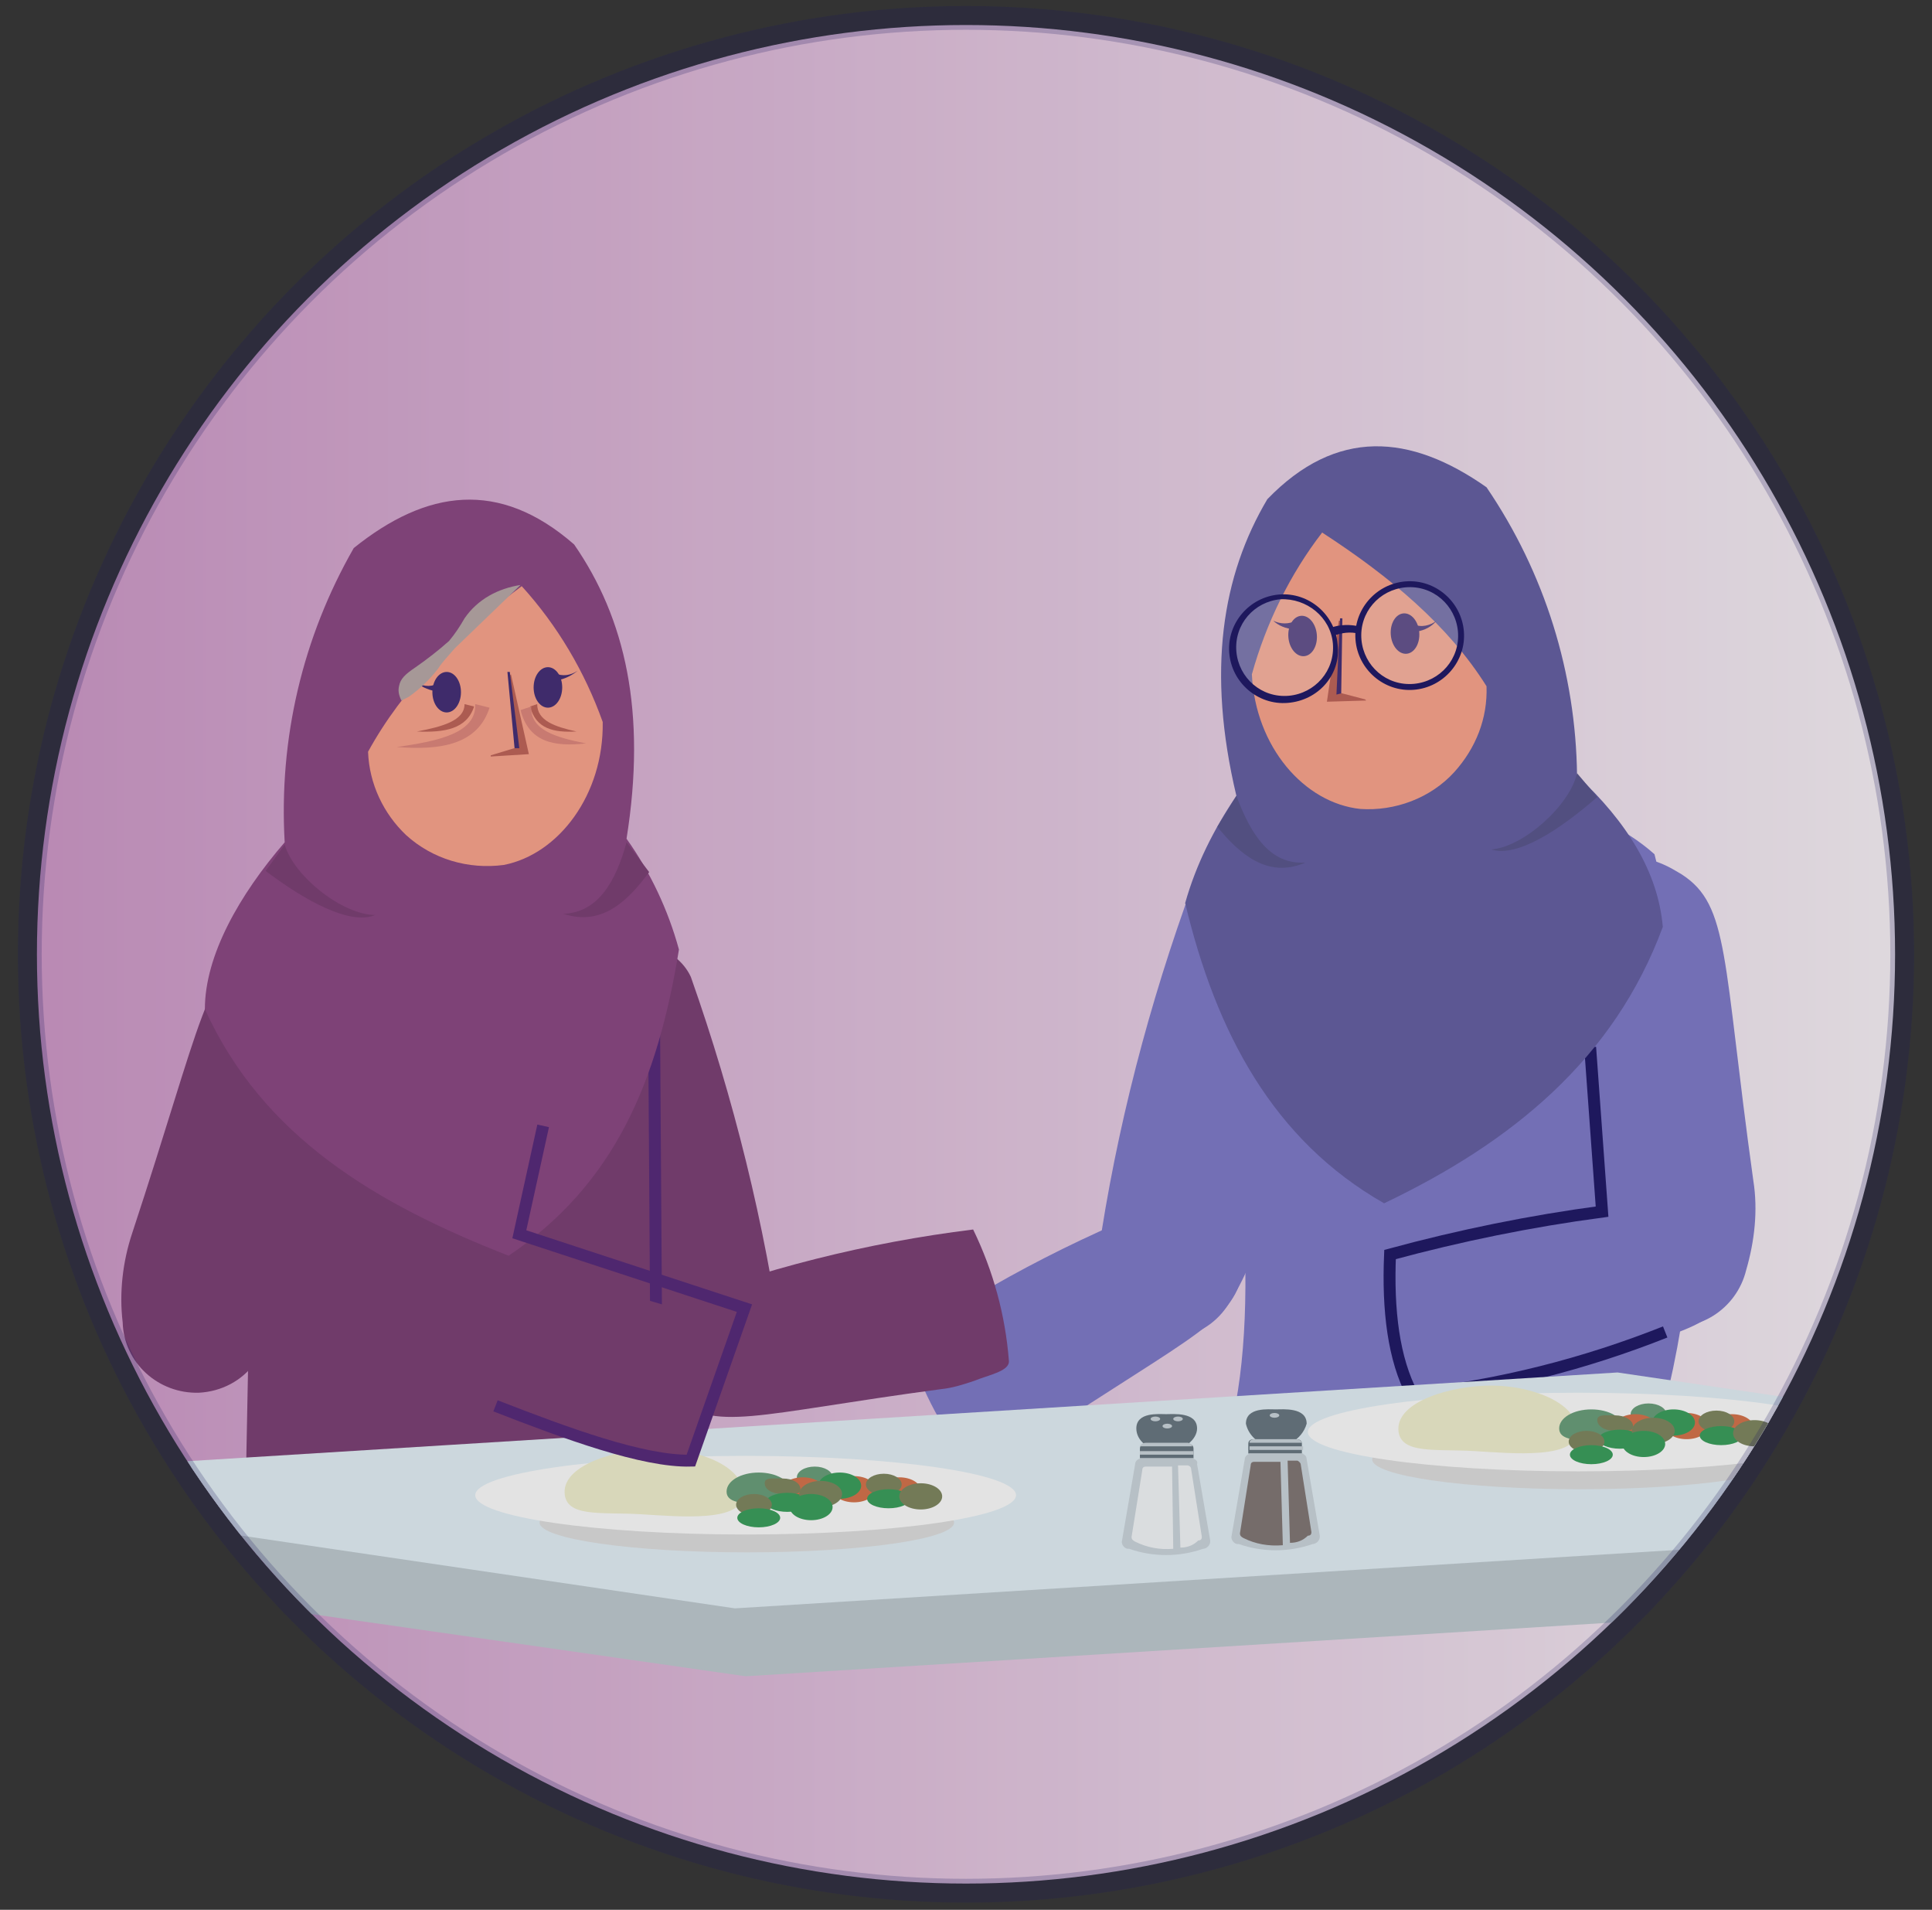 <?xml version="1.0" encoding="utf-8"?>
<!-- Generator: Adobe Illustrator 26.0.1, SVG Export Plug-In . SVG Version: 6.00 Build 0)  -->
<svg version="1.1" id="Layer_1" xmlns="http://www.w3.org/2000/svg" xmlns:xlink="http://www.w3.org/1999/xlink" x="0px" y="0px"
	 viewBox="0 0 162.2 160.3" style="enable-background:new 0 0 162.2 160.3;" xml:space="preserve">
<rect x="0" y="0" width="162.2" height="160.3" fill="#333333" stroke="none"/>
<style type="text/css">
	.st0{opacity:0.86;}
	.st1{clip-path:url(#SVGID_00000138562380776720660630000006435642322848362631_);}
	.st2{fill:url(#SVGID_00000147207864366368169290000012454048158489866649_);}
	.st3{fill:none;}
	.st4{fill:#7D78CA;}
	.st5{fill:none;stroke:#1B1464;stroke-miterlimit:10;}
	.st6{fill:#625DA2;}
	.st7{fill:#FDA48B;}
	.st8{fill:#412A74;}
	.st9{fill:#BF6156;}
	.st10{fill:#57538C;}
	.st11{opacity:0.18;fill:#FFFFFF;enable-background:new    ;}
	.st12{fill:#1B1464;}
	.st13{fill:#7A3C73;}
	.st14{fill:none;stroke:#542578;stroke-miterlimit:10;}
	.st15{fill:#8A4482;}
	.st16{fill:#B8A8A7;}
	.st17{fill:#E0857B;}
	.st18{fill:#BFCBD1;}
	.st19{fill:#E4F1F8;}
	.st20{fill:#E0E0E0;}
	.st21{fill:#FFFFFF;}
	.st22{fill:#F2F1CF;}
	.st23{fill:#679E79;}
	.st24{fill:#D67148;}
	.st25{fill:#7D855D;}
	.st26{fill:#379E59;}
	.st27{fill:#66757F;}
	.st28{fill:#CCD6DD;}
	.st29{fill:#F5F8FA;}
	.st30{fill:#807573;}
	.st31{opacity:0.22;fill:none;stroke:#1B1464;stroke-width:2;stroke-miterlimit:10;enable-background:new    ;}
</style>
<g id="Layer_2_00000059280785849365426360000005663200825649348796_">
	<g id="MainLayer">
		<g id="stories" class="st0">
			<g id="caregroup">
				<g id="care7">
					<g>
						<defs>
							<circle id="SVGID_1_" cx="81.1" cy="80.1" r="78"/>
						</defs>
						<clipPath id="SVGID_00000040535657390355713130000017502673687823030416_">
							<use xlink:href="#SVGID_1_"  style="overflow:visible;"/>
						</clipPath>
						<g style="clip-path:url(#SVGID_00000040535657390355713130000017502673687823030416_);">
							
								<linearGradient id="SVGID_00000106847901745181757580000013628436227366882484_" gradientUnits="userSpaceOnUse" x1="-17.677" y1="81.406" x2="179.937" y2="81.406" gradientTransform="matrix(1 0 0 -1 0 161.536)">
								<stop  offset="0" style="stop-color:#C98BC2"/>
								<stop  offset="1" style="stop-color:#FFFFFF"/>
							</linearGradient>
							<circle style="fill:url(#SVGID_00000106847901745181757580000013628436227366882484_);" cx="81.1" cy="80.1" r="98.8"/>
							<g id="care7-2">
								<line class="st3" x1="138" y1="121.7" x2="118.4" y2="122.4"/>
								<line class="st3" x1="121.9" y1="120.8" x2="104.4" y2="118"/>
								<path class="st4" d="M107.2,75.8c3.1,3.6,1.4,7.7-1.2,26.3c-0.4,2.5-1.3,4.9-2.7,7.1c-1.7,3-5.4,4-8.4,2.4
									c-1.6-0.9-2.7-2.4-3-4.2c1.4-10.7,4-21.2,7.6-31.4c0.6-1.3,1.8-2.3,3.2-2.6C104.8,73,106.6,75.2,107.2,75.8z"/>
								<path class="st4" d="M104.4,106.3c-0.6,4.6-4.1,5.6-17.3,14.4c-0.8,0.6-1.7,1-2.6,1.3c-1.2,0.5-2.8,1.3-3.3,0.7
									c-2.3-3.1-4.1-6.5-5.1-10.2c7.4-5.1,15.5-9.2,23.9-12.3c1.2-0.3,2.5,0.1,3.4,1C104.9,102.8,104.5,105.5,104.4,106.3z"/>
								<path class="st4" d="M100.7,74.3c3.3,18,5.3,34.6,2.6,45.6c7.9,7.8,19.2,10.3,33,8.9c7.2-18.4,7.7-37.5,2.6-57.1
									C128.3,62.3,112.1,71.2,100.7,74.3z"/>
								<path class="st4" d="M141.2,73.4c4,2.6,3.4,7,6,25.7c0.4,2.5,0.1,5.1-0.6,7.5c-0.8,3.3-4.1,5.4-7.4,4.6
									c-1.8-0.4-3.2-1.6-4.1-3.2c-1.6-10.7-2-21.5-1.4-32.3c0.2-1.4,1.1-2.7,2.3-3.4C138.2,71.4,140.5,73,141.2,73.4z"/>
								<path class="st4" d="M145.6,107.9c-1.9,4.2-5.6,4.1-20.9,8.5c-0.9,0.3-1.9,0.4-2.9,0.5c-1.4,0-3.1,0.4-3.3-0.4
									c-1.3-3.6-1.9-7.4-1.7-11.3c8.6-2.6,17.5-4.1,26.5-4.5c1.2,0.1,2.3,0.9,2.9,2C147,104.7,145.9,107.2,145.6,107.9z"/>
								<path class="st5" d="M133.5,87.9l1,13.8c-6,0.8-11.9,2-17.8,3.6c-0.2,4.7,0.3,8.8,1.9,11.8c7.3-0.8,14.4-2.6,21.2-5.3"/>
								<path class="st6" d="M139.6,77.8c-4.1,11.1-12.7,18.1-23.4,23.2c-9.3-5.3-14.1-14.3-16.7-25.2c0.9-3.2,2.4-6.2,4.3-9
									c-2.5-10.5-1.2-18.5,2.6-24.9c5.8-6,12-5.5,18.4-1c4.9,7.2,7.5,15.6,7.6,24.2C136.6,69,139.2,73.2,139.6,77.8z"/>
								<path class="st7" d="M105.1,56.6c1.2-4.3,3.2-8.4,5.9-11.9c5.7,3.7,10.6,7.8,13.8,12.9c0.1,2.7-0.9,5.2-2.7,7.2
									c-2,2.2-5,3.3-7.9,3.1C109.5,67.4,105.4,62.7,105.1,56.6z"/>
								
									<ellipse transform="matrix(0.997 -7.271600e-02 7.271600e-02 0.997 -3.557 8.72)" class="st8" cx="118" cy="53.2" rx="1.2" ry="1.7"/>
								
									<ellipse transform="matrix(0.997 -7.271600e-02 7.271600e-02 0.997 -3.595 8.099)" class="st8" cx="109.4" cy="53.4" rx="1.2" ry="1.7"/>
								<path class="st8" d="M108.6,52.8c-0.6,0-1.3-0.3-1.7-0.7c0.6,0.3,1.3,0.3,1.9,0L108.6,52.8z"/>
								<path class="st8" d="M119,53c0.6-0.1,1.2-0.4,1.6-0.9c-0.5,0.4-1.3,0.6-1.9,0.3L119,53z"/>
								<polygon class="st9" points="114.7,58.8 111.4,58.9 112.4,52.1 112.6,52.1 112.3,58.1 114.6,58.7 								"/>
								<polygon class="st8" points="112.2,58.3 112.5,51.9 112.7,51.9 112.6,58.2 								"/>
								<path class="st10" d="M103.8,66.8c1.2,3.2,2.8,5.8,5.8,5.6c-3.2,1.4-5.6-0.8-7.4-3L103.8,66.8z"/>
								<path class="st10" d="M132.4,64.9c-0.6,2.7-4.5,6.2-7.2,6.4c2.2,0.7,5.8-1.7,8.9-4.4L132.4,64.9z"/>
								<circle class="st11" cx="107.8" cy="54.4" r="4.3"/>
								<path class="st12" d="M108.1,59c-2.5,0.2-4.7-1.7-4.9-4.2s1.7-4.7,4.2-4.9c2.5-0.2,4.7,1.7,4.9,4.2
									C112.6,56.6,110.7,58.8,108.1,59C108.2,59,108.1,59,108.1,59z M107.5,50.3c-2.2,0.2-3.9,2.1-3.7,4.4
									c0.2,2.2,2.1,3.9,4.4,3.7c2.2-0.2,3.9-2.1,3.7-4.4c0,0,0,0,0,0C111.7,51.8,109.7,50.2,107.5,50.3z"/>
								<circle class="st11" cx="118.3" cy="53.4" r="4.3"/>
								<path class="st12" d="M118.7,57.9c-2.5,0.2-4.7-1.7-4.9-4.2c-0.2-2.5,1.7-4.7,4.2-4.9c2.5-0.2,4.7,1.7,4.9,4.2
									C123.1,55.5,121.2,57.7,118.7,57.9z M118,49.3c-2.2,0.2-3.9,2.1-3.7,4.4c0.2,2.2,2.1,3.9,4.4,3.7c2.2-0.2,3.9-2.1,3.7-4.4
									c0,0,0,0,0,0C122.2,50.8,120.3,49.1,118,49.3z"/>
								<path class="st12" d="M111.7,52.7c0.8-0.3,1.7-0.3,2.5-0.1l-0.1,0.6c-0.7-0.2-1.5-0.1-2.2,0.2L111.7,52.7z"/>
								<path class="st13" d="M50.2,81.9c-3.1,3.6-1.3,7.7,1.4,26.3c0.4,2.5,1.3,4.9,2.7,7.1c1.7,3,5.4,4,8.4,2.3
									c1.6-0.9,2.7-2.4,3-4.2c-1.5-10.7-4.1-21.2-7.7-31.4c-0.6-1.3-1.8-2.2-3.2-2.6C52.6,79.1,50.7,81.3,50.2,81.9z"/>
								<path class="st13" d="M56.5,117.2c3.4,3.1,6.8,1.5,22.5-0.6c1-0.1,1.9-0.4,2.8-0.7c1.2-0.5,3-0.8,2.9-1.7
									c-0.3-3.8-1.3-7.5-3-11c-8.9,1.1-17.7,3.3-26.1,6.6c-1.1,0.6-1.8,1.7-1.8,3C53.8,114.8,55.9,116.7,56.5,117.2z"/>
								<path class="st13" d="M55.9,80.2l-1.2,51.2c-9.6,5.6-21.2,5-34.2,0.2l1-51.4C34.3,73.7,45.6,74.3,55.9,80.2z"/>
								<path class="st13" d="M21.6,79.3c-4.3,1.8-4.6,6.3-10.5,24.2c-0.8,2.4-1.1,5-0.8,7.5c0.1,3.4,3,6,6.4,5.9
									c1.9-0.1,3.6-1,4.7-2.5c3.4-10.2,5.8-20.8,7-31.6c0-1.4-0.6-2.8-1.7-3.7C25,78,22.4,79,21.6,79.3z"/>
								<line class="st14" x1="55.1" y1="113.9" x2="54.9" y2="83.6"/>
								<path class="st15" d="M17.2,84.7c4.9,10.8,14.5,16.4,25.5,20.7c8.9-6,12.5-14.6,14.3-25.7c-0.9-3.3-2.4-6.5-4.4-9.3
									c1.7-10.6-0.1-18.5-4.4-24.7c-6.3-5.5-12.4-4.6-18.5,0.3c-4.3,7.5-6.3,16-5.8,24.7C20.1,75.1,17.2,80.2,17.2,84.7z"/>
								<path class="st7" d="M50.6,60.6c-1.5-4.2-3.8-8.1-6.8-11.4c-5.5,4.1-10,8.6-12.9,13.9c0.1,2.7,1.3,5.2,3.2,7
									c2.2,2,5.2,2.9,8.2,2.5C46.9,71.7,50.7,66.7,50.6,60.6z"/>
								<ellipse class="st8" cx="37.5" cy="58.1" rx="1.2" ry="1.7"/>
								<ellipse class="st8" cx="46" cy="57.7" rx="1.2" ry="1.7"/>
								<path class="st8" d="M46.8,57.1c0.6-0.1,1.2-0.4,1.7-0.8c-0.6,0.4-1.3,0.5-1.9,0.2L46.8,57.1z"/>
								<path class="st8" d="M36.5,58c-0.6-0.1-1.2-0.4-1.7-0.8c0.6,0.4,1.3,0.5,1.9,0.2L36.5,58z"/>
								<polygon class="st9" points="41.2,63.5 44.4,63.3 42.9,56.6 42.8,56.7 43.5,62.7 41.2,63.4 								"/>
								<polygon class="st8" points="43.6,62.8 42.8,56.4 42.6,56.4 43.2,62.8 								"/>
								<path class="st13" d="M52.6,70.7c-0.9,3.3-2.4,5.9-5.3,6c3.3,1.1,5.5-1.2,7.2-3.5L52.6,70.7z"/>
								<path class="st13" d="M23.9,70.9c0.8,2.7,4.9,5.9,7.6,5.9c-2.1,0.9-5.9-1.2-9.2-3.7L23.9,70.9z"/>
								<path class="st9" d="M39,59.1l0.8,0.2c-0.6,1.9-2.5,2.2-4.8,2.1C37.1,61,39,60.5,39,59.1z"/>
								<path class="st9" d="M45.1,59.1l-0.6,0.2c0.5,1.9,2,2.2,3.9,2.1C46.6,61,45.1,60.5,45.1,59.1z"/>
								<path class="st16" d="M43.7,49.1l-5.5,5.3c-0.6,0.7-1.1,1.2-1.4,1.7c-0.7,0.9-1.5,1.7-2.5,2.4c-0.2,0.1-0.4,0.2-0.6,0.3
									c-0.2-0.4-0.3-0.8-0.2-1.2c0.1-0.6,0.5-1,1.4-1.6c1-0.7,1.9-1.4,2.8-2.2c0.5-0.6,0.9-1.2,1.3-1.9
									C40.1,50.3,41.8,49.4,43.7,49.1z"/>
								<path class="st17" d="M39.9,59.1l1.2,0.3c-1,3.1-4.1,3.6-7.8,3.3C36.9,62.2,40,61.5,39.9,59.1z"/>
								<path class="st17" d="M44.6,59.3l-0.9,0.3c0.7,2.7,2.8,3.1,5.5,2.8C46.7,61.9,44.5,61.3,44.6,59.3z"/>
								<polygon class="st18" points="209.4,131.6 62.6,140.7 -10,130.3 -10,124.3 136.8,117.8 209.5,126 								"/>
								<polygon class="st19" points="208.4,125.9 61.7,135 -10.9,124.3 135.8,115.2 								"/>
								<ellipse class="st20" cx="62.7" cy="127.8" rx="17.4" ry="2.5"/>
								<ellipse class="st21" cx="62.6" cy="125.5" rx="22.7" ry="3.3"/>
								<path class="st22" d="M62.4,125.4c0,2.4-5.3,1.9-8.6,1.7c-3.3-0.2-6.3,0.3-6.4-1.8c-0.1-2.4,4.5-3.7,7.8-3.7
									S62.4,123,62.4,125.4z"/>
								<ellipse class="st23" cx="68.4" cy="124" rx="1.5" ry="0.9"/>
								<ellipse class="st24" cx="67.4" cy="125.1" rx="1.8" ry="1.1"/>
								<ellipse class="st24" cx="71.7" cy="125" rx="1.8" ry="1.1"/>
								<path class="st23" d="M66.4,125.2c0,0.9-1.2,1-2.7,1c-1.5,0-2.7-0.1-2.7-1c0-0.9,1.2-1.6,2.7-1.6S66.4,124.3,66.4,125.2z"/>
								<path class="st25" d="M67.2,125c0,0.5-0.6,0.4-1.5,0.4s-1.5-0.4-1.5-0.9s0.6-0.4,1.5-0.4S67.2,124.5,67.2,125z"/>
								<ellipse class="st26" cx="70.5" cy="124.7" rx="1.8" ry="1.1"/>
								<ellipse class="st26" cx="66.1" cy="126.1" rx="1.8" ry="0.8"/>
								<ellipse class="st25" cx="68.9" cy="125.4" rx="1.8" ry="1.1"/>
								<ellipse class="st24" cx="75.5" cy="125.1" rx="1.8" ry="1.1"/>
								<ellipse class="st25" cx="74.2" cy="124.6" rx="1.5" ry="0.9"/>
								<ellipse class="st26" cx="74.6" cy="125.8" rx="1.8" ry="0.8"/>
								<ellipse class="st25" cx="77.3" cy="125.6" rx="1.8" ry="1.1"/>
								<ellipse class="st25" cx="63.3" cy="126.3" rx="1.5" ry="0.9"/>
								<ellipse class="st26" cx="68.1" cy="126.5" rx="1.8" ry="1.1"/>
								<ellipse class="st26" cx="63.7" cy="127.4" rx="1.8" ry="0.8"/>
								<ellipse class="st20" cx="132.6" cy="122.5" rx="17.4" ry="2.5"/>
								<ellipse class="st21" cx="132.5" cy="120.2" rx="22.7" ry="3.3"/>
								<path class="st22" d="M132.4,120.1c0,2.4-5.3,1.9-8.6,1.7s-6.3,0.3-6.4-1.8c-0.1-2.4,4.5-3.7,7.8-3.7
									S132.4,117.7,132.4,120.1z"/>
								<ellipse class="st23" cx="138.4" cy="118.7" rx="1.5" ry="0.9"/>
								<ellipse class="st24" cx="137.3" cy="119.8" rx="1.8" ry="1.1"/>
								<ellipse class="st24" cx="141.6" cy="119.7" rx="1.8" ry="1.1"/>
								<path class="st23" d="M136.3,119.9c0,0.9-1.2,1-2.7,1c-1.5,0-2.7-0.1-2.7-1s1.2-1.6,2.7-1.6
									C135.1,118.3,136.3,119,136.3,119.9z"/>
								<path class="st25" d="M137.1,119.7c0,0.5-0.6,0.4-1.5,0.4s-1.5-0.4-1.5-0.9c0-0.5,0.6-0.4,1.5-0.4
									C136.4,118.8,137.1,119.2,137.1,119.7z"/>
								<ellipse class="st26" cx="140.5" cy="119.4" rx="1.8" ry="1.1"/>
								<ellipse class="st26" cx="136" cy="120.8" rx="1.8" ry="0.8"/>
								<ellipse class="st25" cx="138.8" cy="120.1" rx="1.8" ry="1.1"/>
								<ellipse class="st24" cx="145.4" cy="119.8" rx="1.8" ry="1.1"/>
								<ellipse class="st25" cx="144.1" cy="119.3" rx="1.5" ry="0.9"/>
								<ellipse class="st26" cx="144.5" cy="120.5" rx="1.8" ry="0.8"/>
								<ellipse class="st25" cx="147.3" cy="120.3" rx="1.8" ry="1.1"/>
								<ellipse class="st25" cx="133.2" cy="121" rx="1.5" ry="0.9"/>
								<ellipse class="st26" cx="138" cy="121.2" rx="1.8" ry="1.1"/>
								<ellipse class="st26" cx="133.6" cy="122.1" rx="1.8" ry="0.8"/>
								<path class="st27" d="M100.5,119.9c0,0.9-1.1,1.9-2.6,1.9s-2.5-0.9-2.5-1.9c0-1.4,1.9-1.2,2.5-1.2S100.5,118.5,100.5,119.9z
									"/>
								<path class="st28" d="M99.9,122.4h-4c-0.3,0-0.6,0.2-0.6,0.5l-1.1,6.4c-0.1,0.3,0.2,0.7,0.5,0.7h0.1c2,0.7,4.2,0.7,6.2,0
									c0.3,0,0.6-0.3,0.6-0.6c0,0,0,0,0,0v-0.1l-1.1-6.4C100.6,122.6,100.3,122.4,99.9,122.4z"/>
								<path class="st29" d="M98.4,123.1h-2.2c-0.2,0-0.3,0.1-0.3,0.3L95,129c0,0.2,0.1,0.3,0.3,0.4c0,0,0,0,0,0l0,0
									c1,0.5,2.1,0.7,3.2,0.6L98.4,123.1z M100,123.3c0-0.2-0.2-0.3-0.3-0.3h-0.8l0.2,6.9c0.6,0,1.1-0.2,1.5-0.6
									c0.2,0,0.3-0.1,0.3-0.3c0,0,0,0,0,0l0,0L100,123.3z"/>
								<ellipse class="st28" cx="97" cy="119.1" rx="0.4" ry="0.2"/>
								<ellipse class="st28" cx="98.9" cy="119.1" rx="0.4" ry="0.2"/>
								<ellipse class="st28" cx="98" cy="119.7" rx="0.4" ry="0.2"/>
								<path class="st27" d="M100.2,122.4h-4.5v-0.8c0-0.3,0.2-0.4,0.5-0.4h3.5c0.3,0,0.5,0.1,0.5,0.4V122.4z"/>
								<path class="st28" d="M99.7,121.1h-3.5c-0.2,0-0.4,0.1-0.5,0.3h4.4C100.1,121.3,99.9,121.1,99.7,121.1z M95.7,121.8h4.5v0.3
									h-4.5V121.8z M95.7,122.4h4.5v0.2h-4.5V122.4z"/>
								<path class="st27" d="M109.7,119.5c-0.4,1.4-1.9,2.2-3.3,1.8c-0.9-0.2-1.6-0.9-1.8-1.8c0-1.4,1.9-1.2,2.5-1.2
									S109.7,118.1,109.7,119.5z"/>
								<path class="st28" d="M109.1,122h-4c-0.3,0-0.6,0.2-0.6,0.5l-1.1,6.4c-0.1,0.3,0.2,0.7,0.5,0.7c0,0,0,0,0,0h0.1
									c2,0.7,4.2,0.7,6.2,0c0.3,0,0.6-0.3,0.6-0.6c0,0,0,0,0,0c0,0,0-0.1,0-0.1l-1.1-6.4C109.7,122.2,109.5,122,109.1,122z"/>
								<path class="st30" d="M107.5,122.7h-2.2c-0.2,0-0.3,0.1-0.3,0.3l-0.9,5.7c0,0.2,0.1,0.3,0.3,0.4c0,0,0,0,0,0l0,0
									c1,0.5,2.1,0.7,3.3,0.6L107.5,122.7z M109.2,122.9c0-0.1-0.2-0.3-0.3-0.3h-0.8l0.2,6.9c0.6,0,1.1-0.2,1.5-0.6
									c0.2,0,0.3-0.1,0.3-0.3c0,0,0,0,0,0l0,0L109.2,122.9z"/>
								<ellipse class="st28" cx="107" cy="118.8" rx="0.4" ry="0.2"/>
								<path class="st27" d="M109.3,122h-4.5v-0.8c0-0.3,0.2-0.4,0.5-0.4h3.5c0.3,0,0.5,0.1,0.5,0.4L109.3,122z"/>
								<path class="st28" d="M108.8,120.8h-3.5c-0.2,0-0.4,0.1-0.4,0.3h4.4C109.2,120.9,109.1,120.8,108.8,120.8z M104.9,121.4h4.5
									v0.3h-4.5V121.4z M104.9,122h4.5v0.2h-4.5V122z"/>
								<path class="st13" d="M31.6,112.3c1.7,4.3,5.4,4.3,20.4,9.5c0.9,0.3,1.9,0.5,2.9,0.6c1.4,0.1,3,0.6,3.3-0.2
									c1.4-3.5,2.2-7.3,2.3-11.1c-8.5-3-17.3-5-26.3-5.8c-1.2,0.1-2.4,0.8-3,1.8C30.2,108.9,31.3,111.5,31.6,112.3z"/>
								<path class="st14" d="M45.6,94.5l-2,9.1l18.9,6.2L58,122.6c-4,0.1-10.5-2.3-16.4-4.6"/>
							</g>
						</g>
					</g>
					<circle class="st31" cx="81.1" cy="80.1" r="78.6"/>
				</g>
			</g>
		</g>
	</g>
</g>
</svg>
